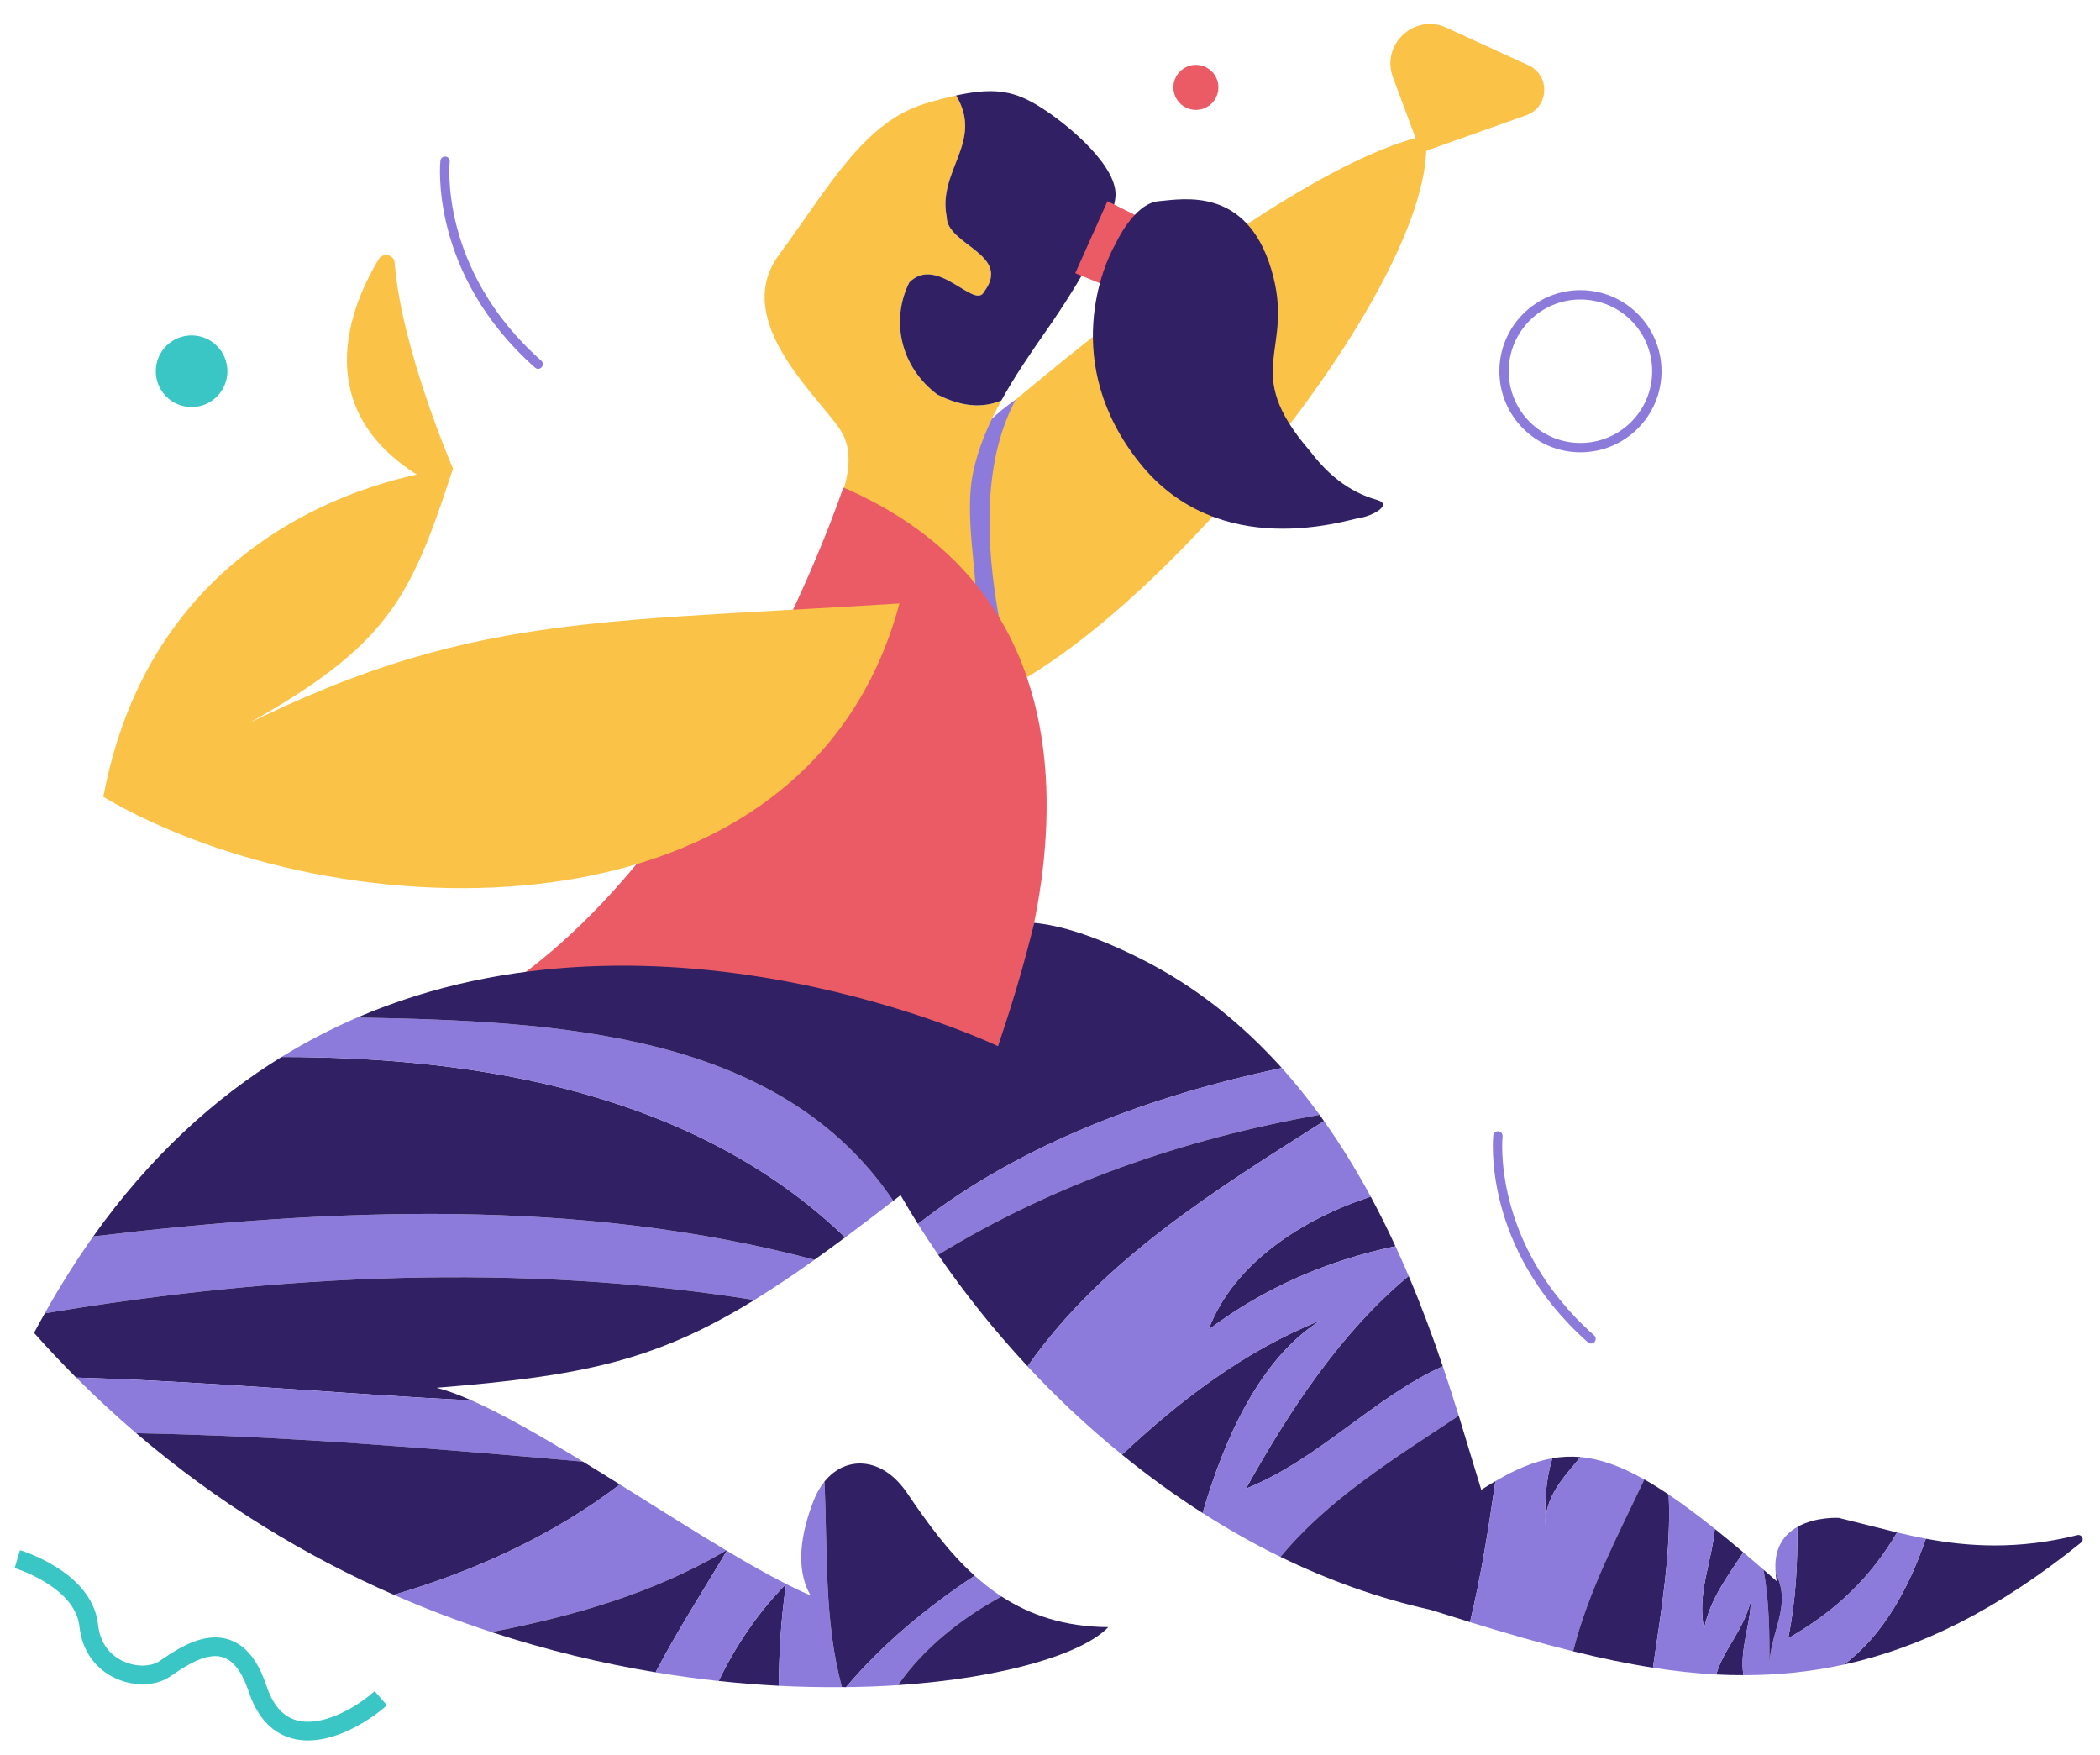<?xml version="1.0" encoding="utf-8"?>
<!-- Generator: Adobe Illustrator 26.5.0, SVG Export Plug-In . SVG Version: 6.00 Build 0)  -->
<svg version="1.1" id="Capa_1" xmlns="http://www.w3.org/2000/svg" xmlns:xlink="http://www.w3.org/1999/xlink" x="0px" y="0px"
	 viewBox="0 0 1158.13 967.77" style="enable-background:new 0 0 1158.13 967.77;" xml:space="preserve">
<style type="text/css">
	.st0{fill:none;stroke:#312164;stroke-width:13.033;stroke-linecap:round;stroke-miterlimit:10;}
	.st1{fill:none;stroke:#FAC247;stroke-width:8.689;stroke-linecap:round;stroke-miterlimit:10;}
	.st2{fill:#FAC247;}
	.st3{fill:#8D7BDC;}
	.st4{fill:#EB5B66;}
	.st5{fill:#312164;}
	.st6{fill:#F6F1FD;}
	.st7{fill:none;stroke:#FAC247;stroke-width:4.344;stroke-miterlimit:10;}
	.st8{fill:none;stroke:#8D7BDC;stroke-width:5.156;stroke-linecap:round;stroke-miterlimit:10;}
	.st9{fill:#3AC6C5;}
	.st10{fill:none;stroke:#3AC6C5;stroke-width:10.312;stroke-miterlimit:10;}
	.st11{fill:none;stroke:#3AC6C5;stroke-width:5.501;stroke-miterlimit:10;}
	.st12{fill:#E65D63;}
	.st13{fill:none;stroke:#312164;stroke-width:5.682;stroke-miterlimit:10;}
	.st14{fill:none;stroke:#3AC6C5;stroke-width:7.428;stroke-miterlimit:10;}
	.st15{fill:none;stroke:#FAC247;stroke-width:5.235;stroke-linecap:round;stroke-miterlimit:10;}
	.st16{fill:none;stroke:#8D7BDC;stroke-width:10.112;stroke-linecap:round;stroke-miterlimit:10;}
	.st17{fill:none;stroke:#312164;stroke-width:10.112;stroke-miterlimit:10;}
	.st18{fill:#5A3568;}
	.st19{fill:#947CDF;}
	.st20{fill:none;stroke:#FAC247;stroke-width:5.056;stroke-linecap:round;stroke-miterlimit:10;}
	.st21{fill:none;stroke:#3AC6C5;stroke-width:5.056;stroke-linecap:round;stroke-miterlimit:10;}
	.st22{fill:none;stroke:#312164;stroke-width:10.112;stroke-linecap:round;stroke-miterlimit:10;}
	.st23{fill:none;stroke:#FAC247;stroke-width:14.259;stroke-linecap:round;stroke-miterlimit:10;}
	.st24{fill:none;stroke:#8D7BDC;stroke-width:9.506;stroke-linecap:round;stroke-miterlimit:10;}
	.st25{fill:none;stroke:#3AC6C5;stroke-width:7.061;stroke-miterlimit:10;}
	.st26{fill:none;stroke:#8D7BDC;stroke-width:5.303;stroke-linecap:round;stroke-miterlimit:10;}
	.st27{fill:none;stroke:#DB6466;stroke-width:8.934;stroke-linecap:round;stroke-miterlimit:10;}
	.st28{fill:none;stroke:#3AC6C5;stroke-width:5.303;stroke-miterlimit:10;}
	.st29{fill:none;stroke:#3AC6C5;stroke-width:10.605;stroke-miterlimit:10;}
	.st30{fill:none;stroke:#8D7BDC;stroke-width:14.934;stroke-miterlimit:10;stroke-dasharray:84.084,84.084;}
	.st31{fill:none;stroke:#FAC247;stroke-width:14.934;stroke-miterlimit:10;stroke-dasharray:84.084,84.084;}
	.st32{fill:#FFFFFF;}
	.st33{fill:#F0C5E6;}
	.st34{fill:#312662;}
	.st35{fill:none;stroke:#FDCFEB;stroke-width:2.975;stroke-linecap:round;stroke-miterlimit:10;}
	.st36{fill:#F4F0FB;}
	.st37{fill:#FDDF99;}
	.st38{fill:#9180C5;}
	.st39{fill:none;stroke:#312164;stroke-width:0.917;stroke-miterlimit:10;}
</style>
<g>
	<path class="st2" d="M245.51,267.89l4.32-9.5c0,0-28.38-65.39-32.18-113.47c-0.36-4.56-6.41-5.94-8.77-2.03
		c-19.92,33.01-35.71,87.67,27.65,122.74C232.71,270.24,245.51,267.89,245.51,267.89z"/>
	<path class="st2" d="M783.66,84.18l-15.45-41.52c-6.77-18.19,11.84-35.48,29.49-27.39l45.28,20.76
		c12.12,5.56,11.35,23.04-1.21,27.5L783.66,84.18z"/>
	<path class="st2" d="M482.84,288.01c0,0,206.69-192.21,303.45-213.27c8.56,80.96-163.2,288.86-254.74,314.64
		C523,317.63,482.84,288.01,482.84,288.01z"/>
	<path class="st3" d="M560.13,220.39c-33.99,63.42,1.13,165.21,12.96,205.09c-45.57-47.46-72.04-117.88-72.04-117.88
		S518.17,248.79,560.13,220.39z"/>
	<path class="st2" d="M516.96,217.58c-20.62-15.47-25.78-41.25-15.47-61.87c15.47-15.47,36.09,15.47,41.25,5.16
		c15.47-20.62-20.62-25.78-20.62-41.25c-5.15-25.76,20.58-41.23,5.19-66.97c-4.92,1.07-10.39,2.5-16.6,4.33
		c-34.23,10.09-53.54,46.08-81.18,83.64c-27.65,37.56,25.89,81.36,35.11,98.48c9.22,17.11-3.64,41.09-3.64,41.09
		s69.21,52.44,75.16,51.06c5.96-1.38-5.28-42.79,0.43-70.44c2.84-13.74,8.5-27,15.66-39.98
		C538.85,226.56,525.95,222.07,516.96,217.58z"/>
	<path class="st5" d="M573.89,59.16c-13.66-8.62-24.38-11.35-46.59-6.52c15.39,25.75-10.34,41.21-5.19,66.97
		c0,15.47,36.09,20.62,20.62,41.25c-5.16,10.31-25.78-20.62-41.25-5.16c-10.31,20.62-5.16,46.41,15.47,61.87
		c8.99,4.49,21.89,8.98,35.29,3.24c7.24-13.13,16.01-25.98,24.96-38.78c17.79-25.45,36.19-57.05,37.94-73.28
		C616.9,92.51,590.58,69.7,573.89,59.16z"/>
	<path class="st4" d="M465.07,268.8c0,0-71.75,216.02-209.32,289.09c149.42,23.04,288.97,32.25,288.97,32.25
		S656.62,351.62,465.07,268.8z"/>
	<polygon class="st4" points="610.76,110.94 627,119.06 610.76,157.9 592.99,150.66 	"/>
	<path class="st5" d="M615.23,134.42c0,0,10-22.26,23.74-23.48c13.74-1.21,48.37-8.09,62.11,37.54s-17.86,54.97,21.44,100.32
		c14.29,18.96,28.58,24.46,37.1,26.93c8.52,2.47-2.47,8.8-9.89,9.89c-7.42,1.1-77.26,24.56-121.23-30.38S608.7,145.45,615.23,134.42
		z"/>
	<path class="st3" d="M51.42,681.77c-9.28,13.06-18.21,27.2-26.74,42.44c128.76-21.68,262.99-27.95,391.31-7.36
		c10.42-6.41,21.36-13.75,33.21-22.18C320.26,660.53,184.44,665.92,51.42,681.77z"/>
	<path class="st5" d="M240.83,765.24c79.81-6.5,120.17-14.55,175.16-48.39c-128.31-20.59-262.54-14.32-391.31,7.36
		c-1.98,3.54-3.96,7.08-5.9,10.75c7.61,8.57,15.36,16.76,23.23,24.65c72.68,2.09,145.36,8.98,218.04,12.59
		C252.99,769.09,246.51,766.68,240.83,765.24z"/>
	<path class="st3" d="M260.05,772.2c-72.68-3.61-145.36-10.51-218.04-12.59c10.82,10.85,21.87,21.05,33.1,30.67
		c81.29,1.53,164.24,8.43,246.36,15.68C299.06,792.27,277.66,779.95,260.05,772.2z"/>
	<path class="st5" d="M321.47,805.95c-82.12-7.25-165.07-14.15-246.36-15.68c45.35,38.85,93.69,67.87,142.1,89.14
		c45.35-13.35,88.15-33.02,124.63-60.85C335.01,814.29,328.19,810.05,321.47,805.95z"/>
	<path class="st3" d="M341.84,818.55c-36.48,27.83-79.28,47.5-124.63,60.85c17.97,7.9,35.95,14.68,53.79,20.53
		c45.07-8.76,89.16-21.27,129.52-45.01C382.02,843.88,361.85,831.05,341.84,818.55z"/>
	<path class="st5" d="M400.52,854.93c-40.36,23.74-84.44,36.24-129.52,45.01c30.86,10.12,61.29,17.34,90.55,22.2
		c12.12-23.27,26.43-45.26,39.28-67.03C400.73,855.05,400.62,854.99,400.52,854.93z"/>
	<path class="st5" d="M433.54,873.41c-16.01,16.26-28,34.5-37.22,53.5c11.3,1.22,22.35,2.08,33.12,2.65
		C429.71,910.87,430.64,893.04,433.54,873.41C433.54,873.41,433.54,873.41,433.54,873.41z"/>
	<path class="st3" d="M448.83,827.11c-9.65,24.57-8.34,41.69-1.76,52.66c-4.2-1.77-8.75-3.93-13.54-6.35
		c-2.91,19.63-3.83,37.46-4.1,56.15c12.04,0.63,23.64,0.82,34.88,0.72c-9.99-36.54-7.85-75.49-9.66-113.27
		C452.39,819.82,450.39,823.16,448.83,827.11z"/>
	<path class="st5" d="M500.18,823.16c-13.48-19.86-33.66-20.85-45.52-6.15c1.81,37.78-0.33,76.73,9.66,113.27
		c0.75-0.01,1.53,0.02,2.28,0.01c20.23-23.89,44.38-43.85,70.93-61.42C522.88,855.69,511.19,839.38,500.18,823.16z"/>
	<path class="st3" d="M537.53,868.87c-26.55,17.57-50.7,37.53-70.93,61.42c9.88-0.12,19.47-0.47,28.63-1.09
		c14.2-20.63,35.59-37.26,57.09-48.89C547.04,876.88,542.14,873.02,537.53,868.87z"/>
	<path class="st5" d="M552.32,880.31c-21.5,11.63-42.89,28.26-57.09,48.89c59.46-4,102.51-17.68,115.97-31.98
		C586.96,897.08,568.02,890.5,552.32,880.31z"/>
	<path class="st3" d="M400.83,855.12c-12.85,21.77-27.16,43.76-39.28,67.03c11.8,1.96,23.4,3.54,34.77,4.77
		c9.22-18.99,21.21-37.24,37.22-53.5C423.62,868.39,412.58,862.13,400.83,855.12z"/>
	<path class="st5" d="M51.42,681.77c133.01-15.85,268.83-21.24,397.77,12.89c5.41-3.86,11.08-8.01,16.92-12.35
		c-82.63-79.41-201.48-99.5-310.85-99.49C118.2,605.63,82.81,637.62,51.42,681.77z"/>
	<path class="st3" d="M197.02,561.08c-14.08,6.06-28.03,13.29-41.76,21.74c109.37-0.01,228.22,20.08,310.85,99.49
		c8.37-6.23,17.15-12.9,26.53-20.16C430.28,569.52,308.57,562.99,197.02,561.08z"/>
	<path class="st5" d="M629.63,528.93c-25.49-12.88-45.26-18.8-59.32-20.04c-8.47,35.74-20.01,67.95-20.01,67.95
		s-184.8-88.29-353.28-15.75c111.54,1.9,233.26,8.44,295.61,101.07c1.36-1.05,2.65-2.04,4.03-3.11c3.04,5.28,6.25,10.59,9.58,15.89
		c57.56-44.97,129.73-71.01,200.66-86.05C685.62,565.22,660.24,544.39,629.63,528.93z"/>
	<path class="st3" d="M706.9,588.88c-70.93,15.04-143.09,41.09-200.66,86.05c3.55,5.66,7.27,11.32,11.14,16.97
		c64.19-39.21,135.38-63.88,210.38-77.18C721.28,605.83,714.36,597.17,706.9,588.88z"/>
	<path class="st5" d="M727.76,614.72c-75,13.3-146.19,37.98-210.38,77.18c14.33,20.92,30.86,41.68,49.31,61.51
		c41.28-58.98,104.64-97.86,163.48-135.24C729.35,617.03,728.59,615.86,727.76,614.72z"/>
	<path class="st5" d="M687.12,820.86c39.86-15.95,70.52-50.3,108.57-67.49c-5.36-15.85-11.55-32.65-18.81-49.77
		C739.69,734.33,711.16,777.59,687.12,820.86z"/>
	<path class="st5" d="M663.25,834.32c11.83-40.84,31.7-85.4,65.11-106.28c-42.6,17.04-78.16,44.65-109.59,74.09
		C632.9,813.63,647.73,824.43,663.25,834.32z"/>
	<path class="st5" d="M666.49,733.2c31.38-23.53,65.75-38.1,103.09-46c-4.22-9.13-8.73-18.28-13.64-27.37
		C718.58,672.03,680.27,696.46,666.49,733.2z"/>
	<path class="st3" d="M687.12,820.86c24.04-43.27,52.57-86.53,89.76-117.26c-2.31-5.44-4.76-10.91-7.29-16.39
		c-37.34,7.9-71.71,22.47-103.09,46c13.78-36.74,52.09-61.17,89.44-73.37c-7.65-14.16-16.18-28.17-25.77-41.65
		c-58.84,37.38-122.2,76.26-163.48,135.24c15.94,17.14,33.41,33.5,52.09,48.71c31.43-29.44,66.98-57.04,109.59-74.09
		c-33.41,20.88-53.28,65.44-65.11,106.28c13.82,8.81,28.11,16.97,42.93,24.18c26.44-32.1,63.5-54.72,98.3-77.87
		c-2.68-8.65-5.6-17.79-8.8-27.26C757.63,770.56,726.98,804.91,687.12,820.86z"/>
	<path class="st5" d="M816.9,821.51c-3.61-11.57-7.64-25.47-12.41-40.88c-34.8,23.15-71.86,45.77-98.3,77.87
		c26.17,12.73,53.82,22.77,82.74,29.17c7.35,2.32,14.6,4.58,21.77,6.79c6.21-25.91,10.27-51.83,14.01-77.74
		C822.16,818.21,819.57,819.79,816.9,821.51z"/>
	<path class="st5" d="M856.09,804.11c-3.93,13.38-3.97,23.25-3.97,37.37c0-16.7,10.15-26.64,19.48-38.04
		C866.35,802.98,861.23,803.21,856.09,804.11z"/>
	<path class="st3" d="M871.6,803.45c-9.34,11.39-19.48,21.33-19.48,38.04c0-14.12,0.05-23.99,3.97-37.37
		c-10.08,1.76-20.2,6.05-31.38,12.61c-3.74,25.91-7.81,51.83-14.01,77.74c19.51,6,38.39,11.5,56.88,16.1
		c8.44-33.39,24.38-63.27,39.26-94.77C893.81,808.44,882.43,804.41,871.6,803.45z"/>
	<path class="st5" d="M920.27,824.15c-4.67-3.14-9.16-5.97-13.44-8.38c-14.88,31.51-30.82,61.39-39.26,94.77
		c14.89,3.7,29.52,6.79,44.01,9.05C916.18,888.32,921.77,855.16,920.27,824.15z"/>
	<path class="st5" d="M945.69,843.03c-1.64,18.47-9.89,35.29-5.92,55.17c3.42-17.11,13.64-29.67,21.65-42.22
		C955.91,851.33,950.68,847.02,945.69,843.03z"/>
	<path class="st5" d="M965.55,882.73c-4.16,16.63-15.01,26.57-19.06,40.6c5.01,0.27,10.01,0.36,15.01,0.37
		C959.23,910.2,965.55,894.88,965.55,882.73z"/>
	<path class="st5" d="M1046.24,845.01c-1.08-0.26-2.17-0.52-3.24-0.79c-28.96-7.24-28.96-7.24-28.96-7.24s-12.65-0.73-22.73,4.94
		c-0.09,21.01-0.72,39.34-5.14,61.43C1013.65,887.66,1032.15,868.96,1046.24,845.01z"/>
	<path class="st5" d="M1145.63,846.5c-32.85,8.18-60.36,6.32-83.55,1.95c-9.17,26.84-23.33,53.11-45.16,69.42
		c41.53-9.11,84.21-29.69,130.76-67.26C1149.66,849.02,1148.09,845.89,1145.63,846.5z"/>
	<path class="st3" d="M1062.07,848.45c-5.52-1.04-10.79-2.22-15.83-3.44c-14.1,23.94-32.59,42.64-60.06,58.34
		c4.42-22.09,5.05-40.42,5.14-61.43c-7.4,4.16-13.43,11.76-12.02,25.71c9.26,17.96-3.43,32.45-3.43,51.19
		c0-17.76-0.02-35.53-3.31-53.29c-3.82-3.31-7.55-6.52-11.13-9.56c-8,12.55-18.22,25.11-21.65,42.22
		c-3.98-19.88,4.28-36.7,5.92-55.17c-9.2-7.36-17.63-13.65-25.42-18.88c1.5,31.01-4.09,64.17-8.7,95.45
		c11.71,1.83,23.32,3.11,34.91,3.73c4.05-14.04,14.91-23.97,19.06-40.6c0,12.15-6.32,27.46-4.06,40.98
		c18.4,0.04,36.8-1.75,55.42-5.83C1038.75,901.56,1052.9,875.29,1062.07,848.45z"/>
	<path class="st5" d="M979.29,867.64c0.14,1.38,0.23,2.72,0.52,4.23c-2.49-2.19-4.88-4.27-7.26-6.33
		c3.29,17.76,3.31,35.53,3.31,53.29C975.86,900.09,988.55,885.59,979.29,867.64z"/>
	<path class="st8" d="M245.44,88.9c0,0-6.58,60.56,51.34,111.9"/>
	<path class="st8" d="M826.09,626.36c0,0-6.58,60.56,51.34,111.9"/>
	<circle class="st8" cx="871.6" cy="204.7" r="42.13"/>
	<circle class="st9" cx="105.66" cy="204.7" r="19.75"/>
	<circle class="st4" cx="659.52" cy="48.19" r="12.41"/>
	<path class="st10" d="M210.03,936.43c-18.21,15.89-55.19,33.51-67.98-5.25c-12.79-38.76-39.39-18.9-51.31-10.89
		c-11.92,8.01-39.06,1.82-41.8-23.92c-2.74-25.74-39.39-36.64-39.39-36.64"/>
	<path class="st2" d="M249.83,258.39c0,0-161.27,12.51-192.86,181.02c129.02,75.7,387.7,84.91,439.05-106.63
		c-188.26,11.85-251.78,4.94-404.82,90.18C211.65,362.72,222.84,340.67,249.83,258.39z"/>
</g>
</svg>
